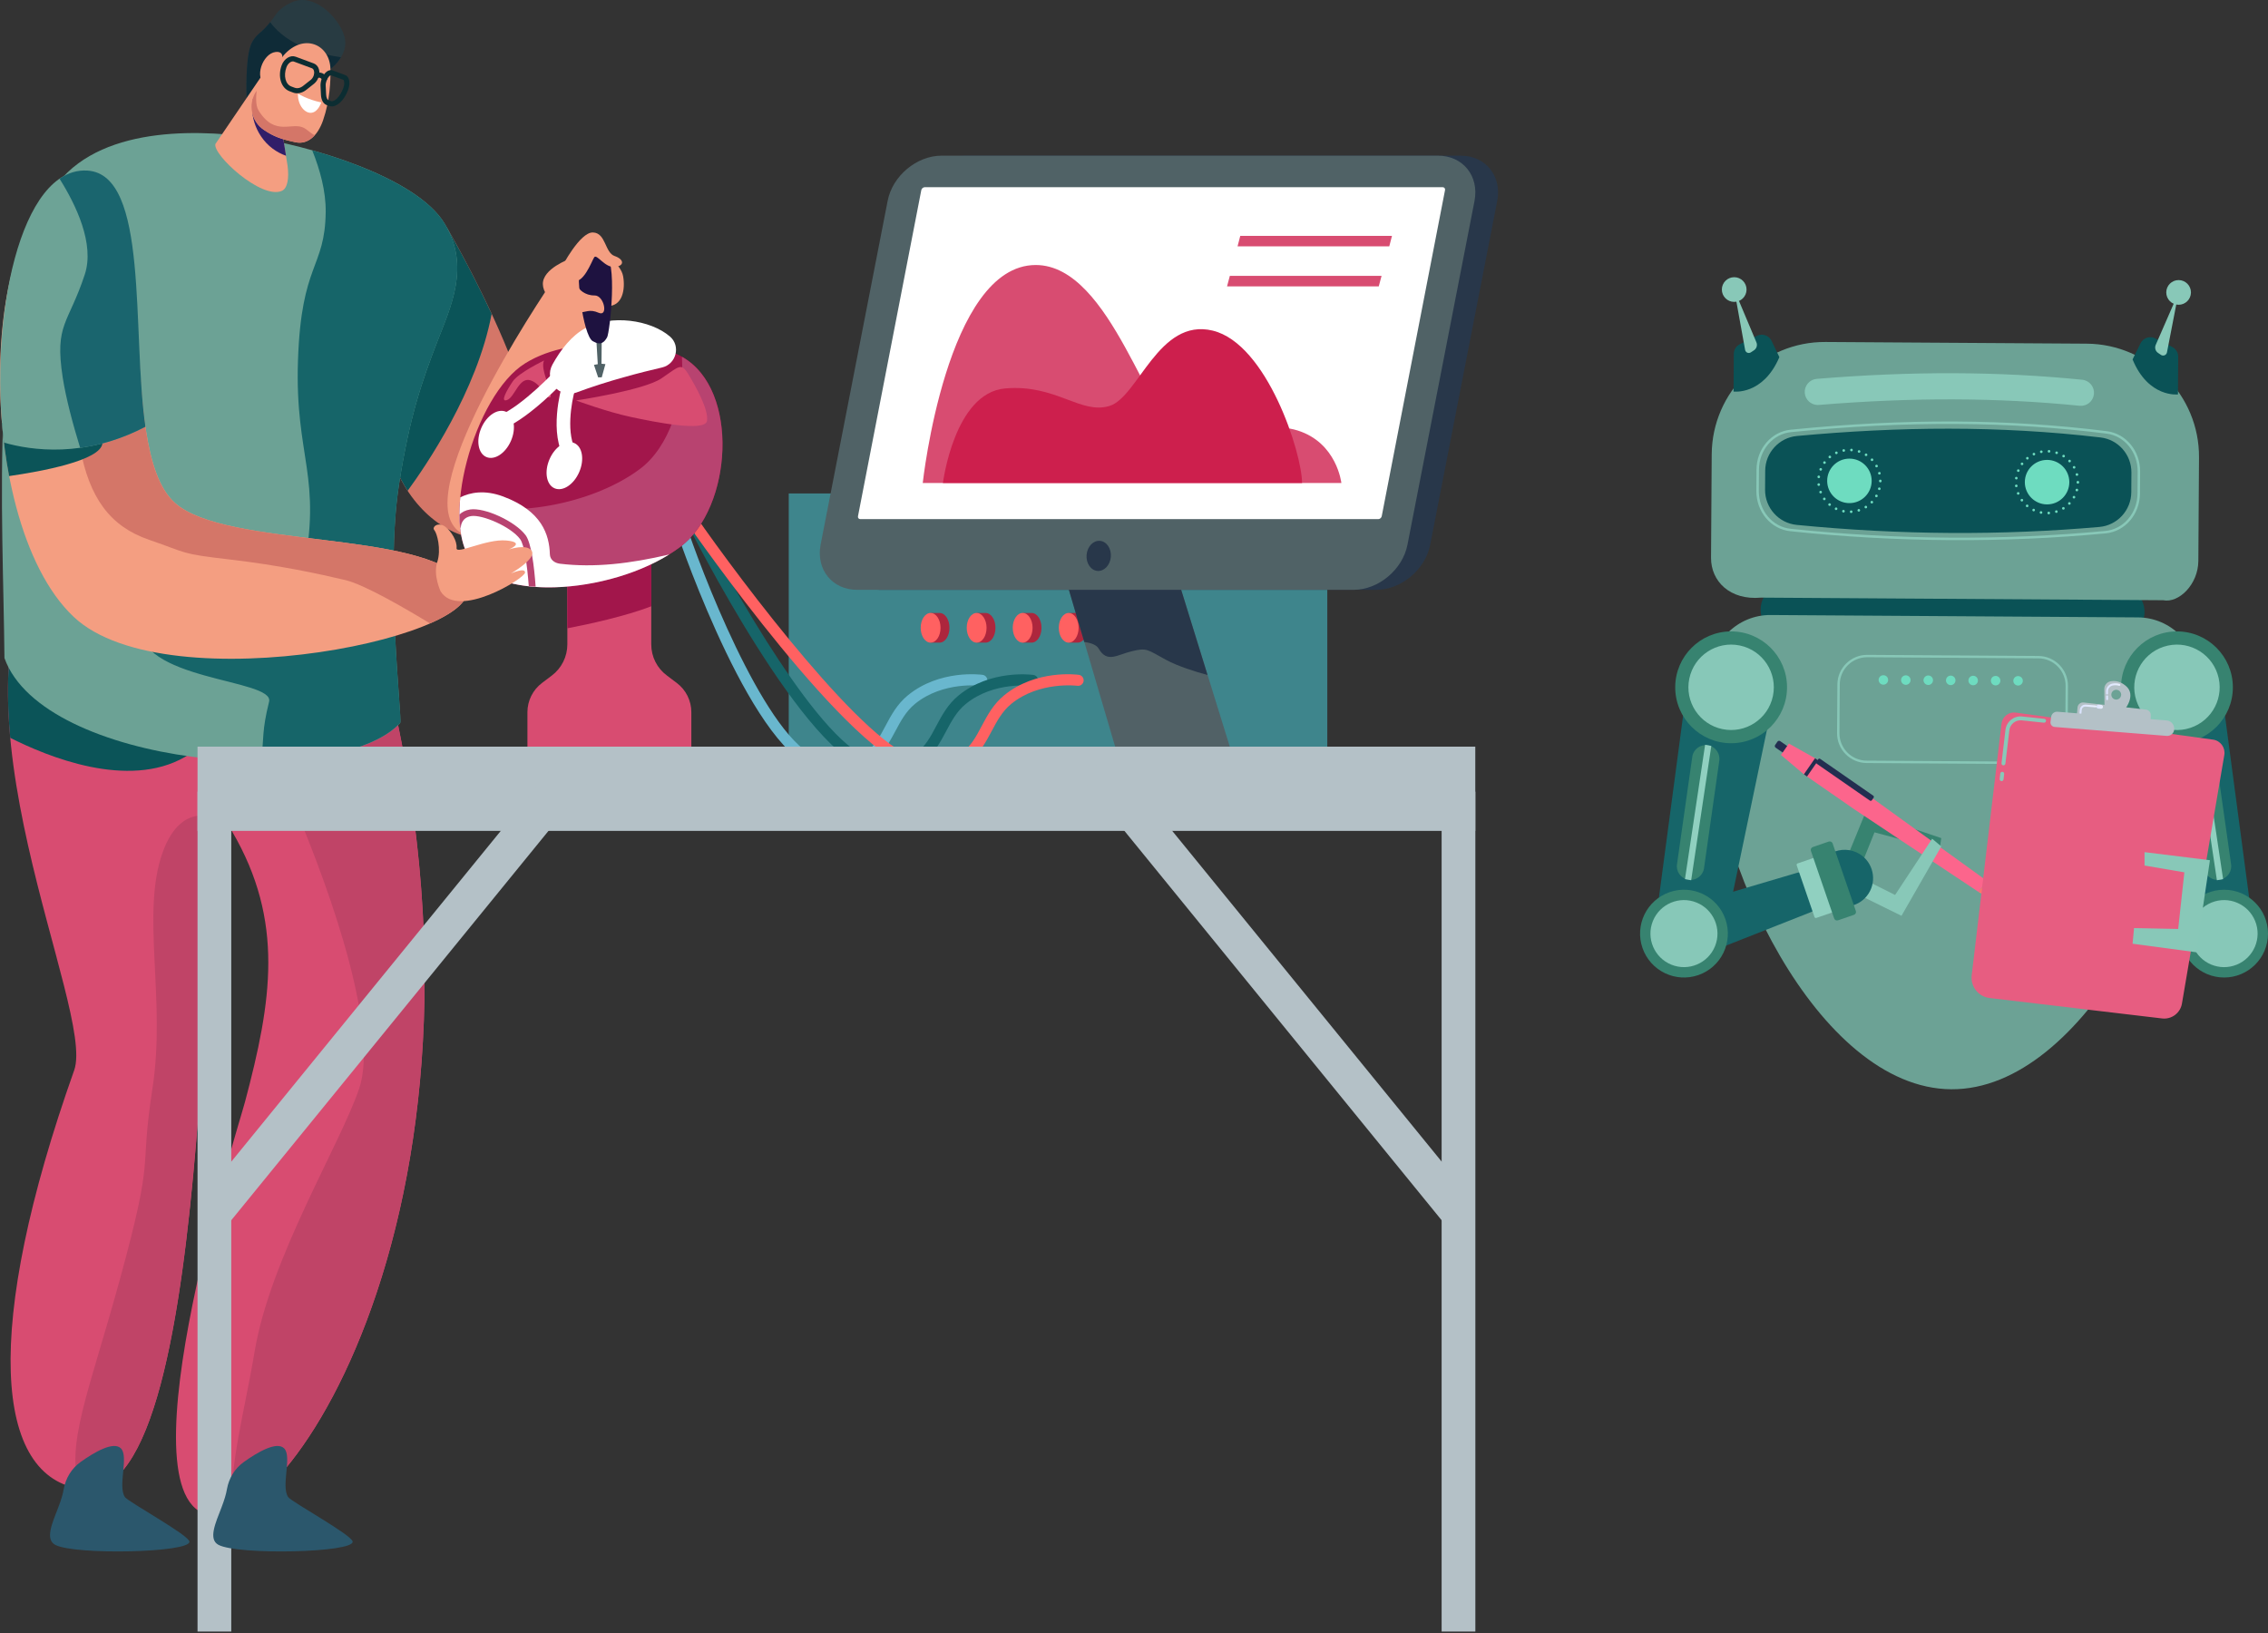 <svg xmlns="http://www.w3.org/2000/svg" width="393" height="283" fill="none" viewBox="0 0 393 283">
    <rect x="0" y="0" width="393" height="283" fill="#333333" stroke="none"/>
    <path fill="#D47668" d="M77.424 39.414S98.677 75.251 92.082 88.03c-6.594 12.778-28.111 1.425-25.482-22.104 2.629-23.544 10.824-26.51 10.824-26.51z"/>
    <path fill="#F49E81" d="M96.444 47.639s-23.75 34.28-18.007 43.254c5.743 8.974 22.912-16.435 24.969-30.814 2.056-14.379-6.962-12.44-6.962-12.44z"/>
    <path fill="#D84C71" d="M7.835 94.374c.28-.411 40.949-4.347 50.055-7.226 0 .044-.015.073-.015.073 38.26 102.635-3.32 173.927-19.798 175.381-18.756 1.66 3.025-66.577 4.377-71.674 4.64-17.448 6.873-31.298-2.248-46.882-6.712-11.456-1.233 116.779-25.805 113.989-15.554-1.763-17.36-28.038-1.542-72.6 3.73-10.545-23.412-63.111-5.024-91.061z"/>
    <path fill="#0B5458" d="M32.07 131.151c9.987-5.757-16.215-17.331-29.713-22.677-1.16 6.11-1.204 12.69-.587 19.372 6.447 3.261 20.415 9.004 30.3 3.305zM85.193 54.38c-3.921-8.46-7.77-14.966-7.77-14.966s-8.195 2.967-10.824 26.51c-.88 7.888.955 14.409 4.04 19.109 3.113-4.245 12.043-17.302 14.554-30.653z"/>
    <path fill="#C04467" d="M39.81 143.562c-1.703-2.174-8.254-5.155-11.603 4.068-3.833 10.531.602 25.527-1.791 40.993-2.395 15.465.616 10.207-5.67 33.163-5.287 19.314-9.517 28.714-6.873 36.161.176.029.352.073.528.088 24.073 2.761 19.27-120.51 25.41-114.473zM57.86 87.221s0-.03.016-.073c-3.04.97-7.124 2.085-12.073 3.04-.53 14.35-.382 36.454 4.626 48.116 7.8 18.183 15.099 40.595 11.809 50.318-3.29 9.723-15.422 29.346-18.124 45.605-1.66 10.031-4.612 20.503-3.804 27.803 17.639-7.036 54.181-76.551 17.55-174.809z"/>
    <path fill="#283B42" d="M57.259 11.978s3.407-2.526 2.394-5.772C58.64 2.96 54.424-1.24 50.679.346c-1.557.66-2.482 1.542-3.01 2.35-.78 1.16-1.675 2.218-2.747 3.099-.573.47-1.146 1.16-1.498 2.13-.955 2.629-.69 9.062-.69 9.062s12.454-.69 14.525-5.009z"/>
    <path fill="#0F2B37" d="M46.816 3.841c3.129 4.304 9.283 5.67 12.264 6.081-.764 1.263-1.821 2.041-1.821 2.041-2.07 4.319-14.526 5.024-14.526 5.024s-.264-6.433.69-9.062c.353-.97.926-1.66 1.499-2.13.705-.588 1.336-1.249 1.894-1.954z"/>
    <path fill="#6CA295" d="M.771 114.026c-.235-25.218-2.805-62.421 7.887-80.34 6.918-11.603 24.205-11.412 35.103-9.9 8.96 1.25 28.361 6.669 33.325 15.026 4.407 7.402 1.014 14.35-1.307 20.357-2.658 6.888-4.803 12.983-6.638 24.748-2.453 15.7.572 40.522.205 41.344-11.148 11.971-61.922 7.447-68.575-11.235z"/>
    <path fill="#F49E81" d="M45.347 13.139l-8.019 11.808c-.529 1.836 7.946 9.65 11.486 8.137 1.042-.44 1.292-2.262 1.013-4.392l-1.88-11.69-2.6-3.863z"/>
    <path fill="#311E69" d="M48.328 19.351c-1.924-.91-4.538-2.203-4.538-2.203s-.72 3.275 1.44 6.477c1.13 1.69 2.702 2.79 4.332 3.364L48.33 19.35z"/>
    <path fill="#F49E81" d="M49.166 9.57l-4.802 6.315c-1.41 2.203-.823 5.14 1.336 6.61 1.733 1.174 2.967 1.615 5.508 2.159 2.115.455 3.848-1.131 4.773-3.804 1.205-3.467 1.322-6.992 1.278-8.872-.088-4.318-4.656-6.3-8.093-2.408z"/>
    <path fill="#fff" d="M51.633 16.223s1.543.999 4.025 1.528c0 0-.47 1.571-1.601 1.777-1.131.235-2.512-1.249-2.424-3.305z"/>
    <path fill="#D47668" d="M52.765 22.215c-2.115-1.248-5.038 1.601-7.96-3.07-.544-.866-.441-2.467-.339-3.407l-.102.133c-1.41 2.203-.823 5.14 1.336 6.609 1.733 1.175 2.967 1.616 5.508 2.159 1.292.279 2.438-.206 3.349-1.234-.426-.059-1.146-.808-1.792-1.19z"/>
    <path fill="#F49E81" d="M48.359 12.507c.058-.485.19-.955.352-1.425.309-.88.558-2.262-.984-2.07-2.232.278-3.745 4.552-1.689 5.669 1.542.822 2.174-.94 2.32-2.174z"/>
    <path fill="#0C2D32" d="M57.331 18.426c-.102-.015-.205-.044-.308-.073l-.411-.147c-.588-.22-.955-.867-.999-1.792l-.074-1.557c-.014-.367.06-.793.206-1.19.176-.455.426-.866.735-1.145.367-.338.793-.456 1.16-.323l2.173.808c.397.146.647.528.72 1.086.059.456-.03.984-.22 1.513-.69 1.807-1.924 2.952-2.982 2.82zm-.014-5.39c-.118 0-.5.308-.735.94-.102.294-.161.587-.147.837l.074 1.557c.03.514.19.91.426.999l.411.146c.544.206 1.572-.704 2.13-2.232.147-.382.205-.778.161-1.087-.03-.25-.102-.352-.147-.367l-2.173-.793zM51.236 16.15c-.161-.015-.323-.06-.47-.118l-.587-.22c-1.469-.544-2.086-2.556-1.38-4.48.44-1.19 1.527-1.85 2.452-1.498l3.128 1.16c.426.162.75.53.882 1.014.132.44.102.954-.089 1.44-.161.425-.425.792-.749 1.057l-1.321 1.042c-.588.47-1.249.676-1.866.603zm-.426-5.508c-.426-.044-.94.382-1.175 1.013-.543 1.469-.161 2.967.852 3.334l.588.22c.455.162.998.045 1.483-.352l1.322-1.043c.19-.161.352-.396.455-.66.118-.31.133-.632.059-.897-.03-.132-.132-.352-.338-.425l-3.128-1.16c-.03-.016-.074-.03-.118-.03z"/>
    <path fill="#0C2D32" d="M56.185 14.079c-.132-.015-.264-.089-.338-.22-.323-.574-.793-.368-.837-.353-.22.102-.484.014-.587-.206-.103-.22-.015-.485.205-.587.44-.206 1.41-.338 1.998.705.117.22.044.484-.162.602-.088.059-.19.073-.279.059z"/>
    <path fill="#D84C71" d="M112.85 111.661v-16.7H98.31v16.685c0 2.13-1 4.142-2.703 5.42l-1.674 1.263c-1.601 1.204-2.541 3.084-2.541 5.082V134h28.405v-10.589c0-1.998-.94-3.892-2.541-5.082l-1.674-1.263c-1.733-1.278-2.732-3.275-2.732-5.405z"/>
    <path fill="#A2164B" d="M112.851 94.961H98.31v13.909c3.687-.705 10.002-2.071 14.555-3.818v-10.09h-.014z"/>
    <path fill="#3E858C" d="M229.995 85.503h-35.367v45.942h35.367V85.503z"/>
    <path fill="#3E858C" d="M207.407 85.504h-70.734v45.941h70.734V85.504z"/>
    <path fill="#AD263D" d="M148.451 101.585l-.059-9.267h2.82c1.719 0 3.114 2.041 3.114 4.641s-1.381 4.641-3.099 4.641h-2.776v-.015z"/>
    <path fill="#FF6161" d="M148.422 101.585c1.719 0 3.114-2.07 3.114-4.64 0-2.556-1.395-4.642-3.114-4.642-1.718 0-3.113 2.071-3.113 4.641s1.395 4.641 3.113 4.641z"/>
    <path fill="#AD263D" d="M161.274 99.515l-.029-5.14h1.557c.954 0 1.718 1.13 1.718 2.57 0 1.439-.764 2.57-1.718 2.57h-1.528z"/>
    <path fill="#FF6161" d="M161.259 99.515c.954 0 1.718-1.146 1.718-2.57 0-1.425-.778-2.57-1.718-2.57-.955 0-1.719 1.145-1.719 2.57 0 1.424.764 2.57 1.719 2.57z"/>
    <path fill="#AD263D" d="M169.248 99.515l-.029-5.14h1.557c.954 0 1.718 1.13 1.718 2.57 0 1.439-.764 2.57-1.718 2.57h-1.528z"/>
    <path fill="#FF6161" d="M169.234 99.515c.954 0 1.718-1.146 1.718-2.57 0-1.425-.778-2.57-1.718-2.57-.955 0-1.719 1.145-1.719 2.57 0 1.424.764 2.57 1.719 2.57z"/>
    <path fill="#AD263D" d="M177.224 99.515l-.03-5.14h1.557c.955 0 1.719 1.13 1.719 2.57 0 1.439-.764 2.57-1.719 2.57h-1.527z"/>
    <path fill="#FF6161" d="M177.209 99.515c.949 0 1.718-1.151 1.718-2.57 0-1.42-.769-2.57-1.718-2.57-.95 0-1.719 1.15-1.719 2.57 0 1.419.769 2.57 1.719 2.57z"/>
    <path fill="#FF9D47" d="M185.2 99.515l-.03-5.14h1.557c.955 0 1.718 1.13 1.718 2.57 0 1.439-.763 2.57-1.718 2.57H185.2z"/>
    <path fill="#FFDA64" d="M185.185 99.515c.949 0 1.719-1.151 1.719-2.57 0-1.42-.77-2.57-1.719-2.57-.949 0-1.718 1.15-1.718 2.57 0 1.419.769 2.57 1.718 2.57z"/>
    <path fill="#FF9D47" d="M193.175 99.515l-.029-5.14h1.557c.954 0 1.718 1.13 1.718 2.57 0 1.439-.764 2.57-1.718 2.57h-1.528z"/>
    <path fill="#FFDA64" d="M193.16 99.515c.949 0 1.718-1.151 1.718-2.57 0-1.42-.769-2.57-1.718-2.57s-1.718 1.15-1.718 2.57c0 1.419.769 2.57 1.718 2.57z"/>
    <path fill="#AD263D" d="M161.274 111.353l-.029-5.141h1.557c.954 0 1.718 1.131 1.718 2.571 0 1.439-.764 2.57-1.718 2.57h-1.528z"/>
    <path fill="#FF6161" d="M161.259 111.353c.954 0 1.718-1.146 1.718-2.57 0-1.425-.778-2.571-1.718-2.571-.955 0-1.719 1.146-1.719 2.571 0 1.424.764 2.57 1.719 2.57z"/>
    <path fill="#AD263D" d="M169.248 111.353l-.029-5.141h1.557c.954 0 1.718 1.131 1.718 2.571 0 1.439-.764 2.57-1.718 2.57h-1.528z"/>
    <path fill="#FF6161" d="M169.234 111.353c.954 0 1.718-1.146 1.718-2.57 0-1.425-.778-2.571-1.718-2.571-.955 0-1.719 1.146-1.719 2.571 0 1.424.764 2.57 1.719 2.57z"/>
    <path fill="#AD263D" d="M177.224 111.353l-.03-5.141h1.557c.955 0 1.719 1.131 1.719 2.571 0 1.439-.764 2.57-1.719 2.57h-1.527z"/>
    <path fill="#FF6161" d="M177.209 111.353c.949 0 1.718-1.151 1.718-2.57 0-1.42-.769-2.571-1.718-2.571-.95 0-1.719 1.151-1.719 2.571 0 1.419.769 2.57 1.719 2.57z"/>
    <path fill="#AD263D" d="M185.2 111.353l-.03-5.141h1.557c.955 0 1.718 1.131 1.718 2.571 0 1.439-.763 2.57-1.718 2.57H185.2z"/>
    <path fill="#FF6161" d="M185.185 111.353c.949 0 1.719-1.151 1.719-2.57 0-1.42-.77-2.571-1.719-2.571-.949 0-1.718 1.151-1.718 2.571 0 1.419.769 2.57 1.718 2.57z"/>
    <path fill="#AD263D" d="M193.175 111.353l-.029-5.141h1.557c.954 0 1.718 1.131 1.718 2.571 0 1.439-.764 2.57-1.718 2.57h-1.528z"/>
    <path fill="#FF6161" d="M193.16 111.353c.949 0 1.718-1.151 1.718-2.57 0-1.42-.769-2.571-1.718-2.571s-1.718 1.151-1.718 2.571c0 1.419.769 2.57 1.718 2.57z"/>
    <path fill="#516166" d="M204.206 100.689l9.267 29.889h-19.886l-8.798-29.889h19.417z"/>
    <path fill="#28374A" d="M204.206 100.689l5.038 16.274c-2.071-.558-5.126-1.513-7.167-2.614-3.334-1.822-3.334-2.13-5.919-1.513-2.585.602-4.289 2.13-5.787-.455-.367-.632-1.292-.984-2.497-1.146l-3.099-10.531h19.431v-.015z"/>
    <path fill="#28374A" d="M152.462 102.202h86.039c4.303 0 8.504-3.525 9.326-7.828l11.618-59.572c.822-4.303-2.012-7.828-6.33-7.828h-86.039c-4.303 0-8.504 3.525-9.326 7.828l-11.618 59.572c-.822 4.303 2.027 7.828 6.33 7.828z"/>
    <path fill="#506266" d="M148.526 102.203h86.038c4.303 0 8.504-3.525 9.326-7.829l11.618-59.571c.823-4.304-2.012-7.829-6.33-7.829H163.14c-4.304 0-8.504 3.525-9.327 7.829l-11.617 59.571c-.823 4.304 2.012 7.829 6.33 7.829z"/>
    <path fill="#fff" d="M159.644 32.937c.044-.264.337-.5.587-.5H250c.264 0 .455.236.396.5l-10.971 56.517c-.044.264-.338.5-.587.5h-89.769c-.265 0-.456-.236-.397-.5l10.972-56.517z"/>
    <path fill="#D84C71" d="M232.434 83.696s-.763-6.976-7.593-9.106-13.351 3.334-19.578 1.366c-6.228-1.968-12.602-30.036-25.791-30.036-15.481 0-19.578 37.776-19.578 37.776h72.54z"/>
    <path fill="#CD1F4D" d="M163.389 83.696s1.968-15.627 10.781-16.39c8.797-.764 13.057 4.552 18.065 3.04 5.008-1.513 8.504-15.334 17.904-13.058 9.414 2.277 15.48 21.253 15.48 26.408h-62.23z"/>
    <path fill="#D84C71" d="M214.444 42.69h26.29l.47-1.822h-26.29l-.47 1.821zM212.622 49.622h26.29l.485-1.822h-26.29l-.485 1.822z"/>
    <path fill="#28374A" d="M188.285 96.151c-.117 1.44.735 2.688 1.895 2.776 1.16.088 2.188-.999 2.306-2.438.117-1.44-.735-2.688-1.895-2.776-1.16-.088-2.188.999-2.306 2.438z"/>
    <path fill="#69B7CE" d="M145.177 133.56c-.867 0-1.821-.059-2.879-.206-11.383-1.527-24.322-39.141-24.866-40.742-.176-.5.103-1.043.603-1.22.499-.16 1.042.104 1.219.603 3.613 10.589 14.819 38.319 23.308 39.45 7.344.984 8.901-1.924 10.854-5.625.999-1.88 2.027-3.804 3.892-5.332 5.523-4.523 12.646-3.598 12.955-3.554.528.073.881.558.822 1.072-.073.529-.558.896-1.072.823-.059 0-6.609-.838-11.471 3.143-1.571 1.278-2.497 3.04-3.407 4.744-1.821 3.378-3.657 6.844-9.958 6.844z"/>
    <path fill="#166569" d="M75.795 59.169c2.32-5.993 5.698-12.94 1.307-20.342-3.466-5.831-13.938-10.223-23-12.778 1.336 3.32 2.379 7.08 2.335 10.663-.117 9.884-4.23 8.739-4.803 25.732-.573 17.008 4.318 19.96.837 37.056-.367 1.807-28.023 6.668-28.2 8.504-.954 10.031 23.354 9.547 22.355 13.586-1.293 5.228-.837 6.007-1.38 10.281 10.618-.074 20.033-2.247 24.116-6.624.367-.823-2.659-25.644-.206-41.345 1.836-11.75 3.966-17.845 6.639-24.733zM154.003 133.56c-.866 0-1.821-.059-2.878-.205-11.295-1.513-31.358-41.257-32.209-42.946-.235-.47-.045-1.043.425-1.278.47-.235 1.043-.044 1.278.426 5.655 11.265 22.193 40.757 30.741 41.903 7.358.984 8.886-1.924 10.854-5.625.998-1.88 2.027-3.804 3.892-5.332 5.522-4.524 12.646-3.598 12.954-3.554.529.073.881.558.823 1.072-.074.529-.573.896-1.073.822-.058 0-6.609-.837-11.47 3.144-1.572 1.277-2.497 3.04-3.408 4.744-1.792 3.363-3.628 6.829-9.929 6.829z"/>
    <path fill="#FF6161" d="M161.875 133.56c-.866 0-1.821-.059-2.878-.206-11.221-1.498-38.834-41.139-40.009-42.828-.308-.44-.19-1.028.236-1.336.44-.309 1.028-.191 1.336.235 7.843 11.294 30.065 40.86 38.686 42.02 7.344.984 8.886-1.924 10.854-5.625.999-1.88 2.027-3.804 3.892-5.332 5.523-4.523 12.646-3.598 12.955-3.554.528.073.881.558.822 1.072-.073.529-.558.896-1.072.823-.059 0-6.609-.838-11.471 3.143-1.571 1.277-2.497 3.04-3.407 4.744-1.807 3.378-3.643 6.844-9.944 6.844z"/>
    <path fill="#B4C1C7" d="M255.64 129.374H34.228v14.599H255.64v-14.599z"/>
    <path fill="#B4C1C7" d="M40.074 137.173h-5.846v145.536h5.846V137.173zM249.806 282.709h5.845V137.172h-5.845v145.537z"/>
    <path fill="#B4C1C7" d="M250.807 212.666l4.142-5.082-63.038-77.373-4.142 5.082 63.038 77.373zM39.075 212.666l-4.127-5.082 63.038-77.373 4.127 5.082-63.038 77.373z"/>
    <path fill="#A2164B" d="M113.377 60.402s-13.542-2.952-22.384 2.556c-8.841 5.493-15.113 28.082-8.841 34.75 6.286 6.683 25.526 4.7 35.734-2.952 10.222-7.652 10.619-33.179-4.509-34.354z"/>
    <path fill="#B84370" d="M118.166 61.827c.455 7.431-2.189 15.627-7.256 19.416-8.371 6.272-22.824 8.725-31.225 5.728-.323 4.539.367 8.534 2.453 10.751 6.286 6.683 25.526 4.7 35.734-2.952 9.003-6.741 10.384-27.303.294-32.943z"/>
    <path fill="#fff" d="M99.895 68.01c-2.982 1.116-5.699-2.07-4.157-4.861 1.41-2.541 3.305-5.009 5.743-6.316 4.436-2.38 11.221-1.425 14.599 1.469 1.924 1.645 1.102 4.803-1.366 5.375-3.569.823-9.444 2.321-14.82 4.333zM88.542 76.382c-.94 2.174-2.85 3.422-4.274 2.805-1.425-.617-1.806-2.879-.866-5.038.94-2.173 2.849-3.422 4.274-2.805 1.41.617 1.806 2.864.866 5.038zM100.365 81.802c-.94 2.173-2.85 3.422-4.274 2.805-1.425-.617-1.807-2.879-.867-5.038.94-2.174 2.85-3.422 4.274-2.805 1.425.617 1.807 2.879.867 5.038zM115.963 96.078c-6.727 1.586-12.984 2.32-18.932 1.6-.94-.117-1.719-.69-1.748-1.63-.103-3.393-1.366-7.505-8.093-10.017-3.231-1.204-5.728-.705-7.432.147-.47 4.862.177 9.195 2.394 11.544 2.556 2.718 7.256 3.995 12.617 4.054 7.035.059 15.216-1.983 21.194-5.698z"/>
    <path fill="#D84C71" d="M94.3 62.458s-4.421 2.115-5.45 3.628c-1.028 1.528-2.276 3.73-.954 3.217 1.322-.514 2.056-4.054 4.053-3.393 1.983.66 2.585 3.32 3.364 2.937.749-.352-1.895-4.964-1.014-6.389zM99.821 69.39s11.779-1.762 14.805-3.833c3.026-2.056 3.393-2.79 4.641-.734 1.249 2.056 3.54 6.11 3.246 8.093-.294 1.983-9.062.22-13.174-.661-4.142-.881-9.518-2.864-9.518-2.864z"/>
    <path fill="#B84370" d="M91.082 92.744c-1.777-2.394-7.079-4.847-9.62-4.465-.822.132-1.41.455-1.836.866 0 .823.044 1.63.133 2.394.058-.088.088-.176.102-.279.015-.161.133-1.571 1.778-1.836 1.924-.294 6.888 1.836 8.489 3.995.734.984 1.219 4.465 1.498 8.137.396.044.793.088 1.19.103-.25-3.57-.764-7.608-1.734-8.915z"/>
    <path fill="#fff" d="M98.984 80.186c-.382 0-.749-.176-.97-.514-3.025-4.436-.748-12.44-.645-12.778.176-.617.837-.984 1.454-.808.631.176.984.837.807 1.454-.587 2.012-1.66 7.872.338 10.795.367.544.235 1.263-.308 1.63-.22.147-.456.22-.676.22zM86.926 74.296c-.455 0-.896-.279-1.087-.734-.25-.602.044-1.293.632-1.542 4.098-1.704 9.84-7.873 9.9-7.931.44-.485 1.189-.514 1.659-.06.484.442.514 1.19.058 1.66-.25.265-6.139 6.61-10.721 8.52-.132.058-.294.087-.44.087z"/>
    <path fill="#F49E81" d="M14.695 32.408c14.467.94 4.685 44.958 15.627 54.74 8.842 7.902 42.975 4.627 50.084 13.689 7.094 9.062-51.347 21.37-67.62 6.065-18.257-17.184-16.377-75.669 1.909-74.494z"/>
    <path fill="#D47668" d="M80.391 100.836c-7.094-9.062-41.242-5.786-50.084-13.688-5.507-4.935-5.757-18.55-6.506-30.976-4.406 5.758-11.045 15.422-9.929 21.43 1.601 8.562 5.111 13.585 11.97 15.935 6.86 2.35 5.215 2.394 13.939 3.407 8.71 1.014 15.304 2.453 20.063 3.569 3.304.779 10.53 4.994 14.657 7.506 5.141-2.248 7.74-4.833 5.89-7.183z"/>
    <path fill="#F49E81" d="M76.351 102.467s-1.337-2.82-.587-5.067c.734-2.233-.044-5.038-.514-5.552-.47-.514.69-1.557 1.997-.514.94.749 1.997 2.409 1.865 3.628-.132 1.219 5.14-1.63 8.622-1.308 3.48.324.426 1.557.426 1.557s3.216-1.087 3.995.28c.763 1.365-3.614 3.877-3.614 3.877s2.483-1.116 2.439-.147c-.044.999-11.647 8.151-14.629 3.246z"/>
    <path fill="#0B5458" d="M1.579 82.492c5.522-.793 15.877-2.688 16.17-5.67.28-2.834-10.721-3.436-17.433-3.554.279 3.114.69 6.213 1.263 9.224z"/>
    <path fill="#F49E81" d="M104.434 43.703s3.143 1.968 3.54 4.156c.397 2.189-.044 5.39-2.952 5.17-2.908-.22-7.109-2.159-5.464-3.95 1.645-1.792 4.876-5.376 4.876-5.376z"/>
    <path fill="#506266" d="M103.288 58.082l.294 5.023-.661.117.72 2.16h.631l.632-2.292-.676-.059.044-4.861-.984-.088z"/>
    <path fill="#1E1240" d="M104.714 43.982s-2.908-1.366-4.024.881c-1.131 2.247.337 13.278 2.012 14.247 1.439.837 2.012.176 2.497-.661.47-.837 1.909-13.718-.485-14.467z"/>
    <path fill="#F49E81" d="M97.355 46.258s3.128-6.05 5.39-5.977c2.262.073 2.042 3.495 3.76 4.083 1.704.587 1.718 1.748 0 1.895-1.718.146-3.099-2.336-3.54-1.675-.44.661-1.938 4.95-3.848 4.01-1.909-.955-1.762-2.336-1.762-2.336z"/>
    <path fill="#F49E81" d="M98.692 44.878s-4.7 1.674-4.626 4.377c.073 2.702 4.23 5.023 5.904 4.95 1.674-.074 2.115-.72 3.789 0 1.674.719.94-3.041-.734-3.012-1.675.03-2.835-1.116-2.835-1.6.015-.5-.749-5.024-1.498-4.715z"/>
    <path fill="#6DA396" d="M25.196 73.944c-2.379-16.538.676-43.68-10.031-44.385C3.518 28.81-1.945 55.115.683 76.691c4.685 1.35 13.997 2.731 24.513-2.747z"/>
    <path fill="#2B576C" d="M10.084 261.237c.529-1.381.808-2.336.955-3.202.337-1.895 1.365-3.599 2.937-4.715 2.38-1.704 5.699-3.628 6.976-2.35 1.41 1.425-.587 6.492.69 8.431.559.837 11.002 6.535 11.178 7.71.294 1.939-19.858 2.38-23.25.573-1.792-.954-.529-3.76.514-6.447zM38.37 261.237c.53-1.381.808-2.336.955-3.202.338-1.895 1.366-3.599 2.938-4.715 2.379-1.704 5.698-3.628 6.976-2.35 1.41 1.425-.587 6.492.69 8.431.558.837 11.001 6.535 11.177 7.71.294 1.939-19.857 2.38-23.25.573-1.791-.954-.528-3.76.514-6.447z"/>
    <path fill="#1A656E" d="M15.165 29.559c-1.762-.117-3.378.397-4.847 1.41 2.85 4.524 6.11 11.31 4.377 16.582-2.864 8.695-5.258 8.533-3.833 17.83.572 3.687 1.777 8.152 3.025 12.22 3.466-.47 7.3-1.557 11.31-3.657-2.38-16.538.675-43.695-10.032-44.385z"/>
    <path fill="#0A5256" d="M366.941 110.664l-57.256-.371c-2.548-.017-4.62-2.115-4.604-4.664.017-2.549 2.116-4.621 4.664-4.604l57.256.371c2.548.017 4.62 2.116 4.603 4.664-.016 2.549-2.115 4.621-4.663 4.604z"/>
    <path fill="#6CA295" d="M361.59 59.55l-45.273-.293c-10.771-.07-19.641 8.687-19.711 19.458l-.117 17.932c-.026 4.06 3.275 7.404 8.668 6.907l69.677.451c2.727.549 6.07-2.751 6.096-6.81l.116-17.932c.071-10.773-8.685-19.642-19.456-19.712zM370.477 106.979l-63.663-.412c-5.714-.037-10.419 4.608-10.457 10.321l-.054 8.353c-.151 23.221 18.589 63.351 41.811 63.502 23.221.15 42.48-39.733 42.63-62.954l.055-8.353c.037-5.714-4.608-10.42-10.322-10.457z"/>
    <path fill="#0A5256" d="M369.311 85.287c-.02 3.134-2.416 5.748-5.537 6.021-16.896 1.481-34.413 1.415-52.435-.355-3.128-.307-5.506-2.953-5.486-6.096l.021-3.294c.02-3.123 2.404-5.73 5.514-6.019 17.535-1.627 35.068-1.818 52.598.257 3.068.363 5.366 2.99 5.346 6.08l-.021 3.406z"/>
    <path fill="#6EDCC0" d="M320.469 87.178c2.129 0 3.855-1.726 3.855-3.855 0-2.128-1.726-3.854-3.855-3.854s-3.855 1.726-3.855 3.855c0 2.128 1.726 3.854 3.855 3.854zM354.719 87.4c2.129 0 3.855-1.726 3.855-3.855s-1.726-3.855-3.855-3.855-3.855 1.726-3.855 3.855 1.726 3.855 3.855 3.855zM320.549 88.684c-.008-.128.088-.234.212-.24.128-.009.235.087.241.215.008.123-.087.23-.215.237h-.012c-.12 0-.223-.092-.226-.212zm-1.158.12c-.124-.025-.201-.145-.179-.269.025-.123.145-.204.269-.179.123.026.201.142.18.27-.021.106-.117.184-.224.183-.017 0-.03-.004-.046-.005zm2.486-.309c-.036-.12.027-.246.15-.283.12-.04.247.026.284.145.04.12-.027.247-.146.287-.024.008-.049.008-.07.008-.1.001-.186-.058-.218-.157zm-3.814-.13c-.115-.055-.159-.19-.106-.302.05-.116.187-.163.301-.109.115.055.159.19.106.301-.038.087-.12.131-.207.13-.028 0-.061-.004-.094-.02zm5.057-.381c-.069-.108-.036-.248.072-.317.103-.065.244-.03.312.073.066.107.036.247-.072.316-.038.025-.082.032-.123.032-.075 0-.148-.037-.189-.104zm-6.234-.378c-.095-.079-.111-.223-.027-.321.079-.095.223-.106.321-.027.095.08.106.224.027.321-.046.054-.113.082-.178.082-.049 0-.102-.017-.143-.055zm7.306-.426c-.09-.086-.093-.23-.006-.325.086-.09.231-.094.321-.007s.093.231.007.321c-.046.05-.104.07-.166.07-.058 0-.111-.022-.156-.059zm-8.259-.598c-.073-.103-.048-.243.051-.316.103-.074.248-.053.321.05.074.104.048.244-.055.317-.038.03-.087.045-.133.045-.07 0-.14-.033-.184-.096zm9.102-.45c-.111-.063-.147-.2-.089-.31.062-.111.203-.147.309-.089.111.063.151.203.089.31-.042.077-.12.118-.202.117-.033 0-.074-.008-.107-.029zm-9.77-.777c-.045-.115.014-.25.13-.295.116-.045.247.013.296.129.044.115-.015.25-.129.295-.029.008-.058.016-.087.016-.088 0-.173-.055-.21-.145zm10.326-.448c-.124-.03-.197-.153-.164-.276.034-.12.158-.193.277-.164.123.034.197.158.163.277v.004c-.025.1-.12.168-.223.168-.017 0-.037-.005-.053-.009zm-10.667-.91c-.016-.123.075-.239.199-.254.123-.016.239.075.254.199.016.123-.075.239-.199.254h-.029c-.111 0-.21-.083-.225-.199zm10.672-.639v-.008-.016c.001-.124.1-.226.228-.226.124.001.226.104.225.228v.024c-.001.124-.1.226-.228.225-.122 0-.225-.104-.225-.227zm0-.025v.001zm-10.468-.48c-.128-.017-.213-.129-.2-.252.018-.128.134-.213.257-.196.123.014.213.13.196.253-.014.115-.113.2-.228.2-.008 0-.016-.005-.025-.005zm10.313-.793c-.033-.12.043-.247.162-.275.123-.032.247.044.279.163.028.123-.043.246-.167.279-.02.004-.036.003-.058.003-.099-.001-.193-.067-.216-.17zm-10.032-.518c-.115-.047-.172-.178-.125-.298.045-.115.178-.172.298-.126.114.046.172.178.125.298-.037.087-.124.144-.215.142-.025 0-.054-.008-.083-.016zm9.562-.676c-.062-.111-.019-.251.088-.308.112-.061.247-.023.308.089.061.111.024.248-.089.308-.036.02-.074.028-.111.028-.079-.001-.156-.043-.196-.117zm-8.957-.523c-.102-.08-.126-.22-.051-.322.074-.098.219-.122.318-.047.102.074.127.214.051.317-.046.062-.116.095-.186.094-.045 0-.095-.014-.132-.043zm8.201-.52c-.086-.09-.081-.235.01-.32.095-.086.239-.082.325.01.086.09.082.235-.01.32-.045.041-.103.062-.156.062-.063-.002-.124-.022-.169-.072zm-7.321-.496c-.077-.096-.064-.24.032-.322.098-.077.238-.064.321.032.078.098.064.243-.031.32-.046.037-.096.054-.149.053-.063 0-.128-.029-.173-.083zm6.334-.326c-.107-.067-.135-.211-.068-.314.067-.106.211-.138.313-.072.107.071.139.211.073.318-.046.066-.12.102-.195.102-.041 0-.082-.008-.123-.034zm-5.229-.437c-.052-.115-.002-.251.109-.304.116-.053.251-.003.304.113.053.111.002.247-.114.3-.029.017-.062.025-.094.025-.087-.002-.168-.052-.205-.134zm4.071-.114c-.119-.043-.185-.17-.147-.29.038-.118.165-.184.289-.142h-.005c.124.038.189.166.147.286-.03.099-.12.16-.216.159-.023 0-.048-.004-.068-.013zm-2.811-.352c-.025-.123.058-.242.183-.262.123-.024.242.056.267.179.02.123-.059.242-.184.267-.016.004-.029.003-.045.003-.104-.001-.201-.075-.221-.187zm1.548.11c-.124-.01-.221-.117-.212-.245.008-.124.116-.218.244-.212.123.008.218.116.212.244-.009.119-.112.213-.227.212h-.017zM354.781 88.907c-.008-.128.087-.235.212-.241.128-.008.234.087.241.215.008.124-.088.23-.216.238h-.012c-.12-.001-.222-.093-.225-.212zm-1.159.12c-.123-.026-.201-.146-.179-.27.026-.123.146-.204.269-.178.124.025.202.141.18.269-.021.107-.116.184-.223.183-.018 0-.03-.004-.047-.004zm2.487-.31c-.037-.12.026-.246.15-.283.12-.04.247.027.283.146.04.12-.026.247-.145.287-.025.007-.049.007-.07.007-.1 0-.186-.057-.218-.156zm-3.814-.132c-.114-.054-.159-.19-.105-.3.05-.116.186-.164.301-.11.114.055.159.19.105.302-.037.086-.12.13-.206.13-.029 0-.063-.005-.095-.022zm5.056-.378c-.068-.108-.035-.248.073-.317.103-.066.243-.031.312.072.066.108.036.248-.072.317-.038.024-.082.032-.124.032-.074 0-.147-.038-.189-.105zm-6.233-.378c-.094-.08-.11-.224-.026-.322.078-.094.223-.105.321-.026.094.079.105.223.026.32-.045.054-.112.082-.177.082-.05-.001-.104-.017-.144-.054zm7.306-.427c-.09-.087-.093-.231-.007-.326.087-.09.232-.093.322-.006.09.086.093.23.006.32-.045.05-.103.07-.165.07-.058 0-.111-.02-.156-.058zm-8.259-.597c-.074-.103-.048-.244.051-.317.103-.073.248-.052.321.051.073.104.048.244-.056.317-.037.029-.086.044-.132.044-.07 0-.14-.033-.184-.095zm9.102-.453c-.112-.062-.147-.198-.089-.308.062-.112.203-.147.309-.09.111.063.151.203.089.31-.043.077-.12.119-.203.117-.032.002-.073-.007-.106-.028zm-9.77-.775c-.045-.116.014-.251.13-.296.115-.044.246.013.295.129.045.116-.013.251-.129.296-.029.007-.058.015-.086.015-.087.001-.174-.053-.21-.144zm10.325-.448c-.123-.03-.196-.154-.163-.277.033-.119.158-.192.277-.163.123.033.196.158.163.276v.005c-.025.099-.12.168-.223.168-.016 0-.037-.005-.054-.01zm-10.667-.91c-.015-.123.076-.238.199-.254.124-.016.239.076.255.199.015.123-.076.239-.199.254h-.029c-.111 0-.21-.083-.226-.198zm10.674-.638v-.008-.017c.001-.123.1-.226.228-.226.123.002.225.105.224.228v.025c-.001.123-.1.225-.228.224-.123 0-.225-.103-.224-.227zm0-.025v0zm-10.468-.48c-.128-.018-.213-.13-.2-.252.018-.128.133-.214.257-.196.123.013.213.129.195.252-.013.116-.112.201-.228.2-.007 0-.016-.004-.024-.004zm10.311-.795c-.032-.12.044-.247.163-.274.123-.033.246.043.279.162.027.123-.044.247-.167.279-.02.003-.037.003-.058.003-.099 0-.192-.066-.217-.17zm-10.031-.518c-.116-.047-.172-.178-.126-.298.046-.114.178-.172.298-.125.115.045.173.177.126.298-.038.086-.125.143-.216.142-.024.001-.053-.008-.082-.017zm9.561-.675c-.061-.11-.019-.25.089-.307.111-.062.247-.024.308.088.061.112.023.248-.089.308-.037.02-.074.028-.111.028-.078 0-.156-.042-.197-.117zm-8.956-.523c-.103-.079-.126-.219-.051-.321.074-.098.218-.123.317-.048.103.074.127.215.052.318-.046.061-.116.094-.186.093-.046 0-.095-.013-.132-.042zm8.201-.52c-.085-.091-.081-.236.01-.321.096-.086.239-.082.326.01.086.09.081.235-.01.32-.046.042-.103.062-.157.062-.063 0-.124-.021-.169-.071zm-7.321-.496c-.078-.096-.065-.239.031-.321.099-.078.239-.065.321.031.078.099.065.243-.031.321-.045.037-.095.054-.149.052-.061 0-.126-.03-.172-.083zm6.333-.326c-.106-.066-.134-.21-.068-.313.067-.107.212-.139.314-.072.107.07.139.21.072.318-.045.065-.12.102-.194.102-.041-.001-.083-.01-.124-.035zm-5.228-.438c-.052-.115-.002-.25.109-.304.115-.052.251-.002.303.113.054.112.002.247-.113.3-.029.017-.062.025-.095.025-.085-.001-.168-.051-.204-.133zm4.07-.113c-.119-.042-.184-.17-.147-.289.038-.119.166-.184.289-.142h-.004c.123.038.189.165.147.285-.03.1-.12.16-.216.16-.023-.002-.048-.006-.069-.014zm-2.811-.352c-.024-.124.059-.242.184-.262.123-.025.242.055.266.178.02.124-.059.243-.183.267-.017.005-.029.004-.046.004-.102 0-.201-.076-.221-.187zm1.548.109c-.123-.01-.221-.117-.212-.245.009-.123.117-.218.245-.212.123.009.218.117.212.244-.009.12-.112.214-.228.213h-.017z"/>
    <path fill="#88C8B8" d="M302.642 50.185c-.008 1.182-.972 2.133-2.153 2.126-1.182-.008-2.133-.972-2.125-2.153.008-1.182.971-2.133 2.153-2.126 1.181.008 2.133.972 2.125 2.153z"/>
    <path fill="#0A5256" d="M300.388 67.847s5.104.687 7.941-5.964l-1.34-2.808c-.456-.956-1.605-1.355-2.555-.887l-2.942 1.447c-.646.318-1.057.974-1.062 1.694l-.042 6.518z"/>
    <path fill="#88C8B8" d="M300.921 51.164c-.055-.13-.252-.073-.226.066l1.699 9.4c.039.214.183.394.382.48.2.086.429.066.61-.054l.546-.36c.454-.298.631-.878.42-1.378l-3.431-8.154zM375.371 50.657c-.008 1.181.943 2.145 2.125 2.152 1.181.008 2.145-.943 2.153-2.125.008-1.181-.944-2.145-2.125-2.153-1.182-.008-2.145.944-2.153 2.126z"/>
    <path fill="#0A5256" d="M377.396 68.346s-5.113.62-7.863-6.066l1.376-2.79c.468-.95 1.623-1.334 2.566-.854l2.924 1.485c.642.326 1.045.987 1.04 1.707l-.043 6.518z"/>
    <path fill="#88C8B8" d="M377.305 51.727l-1.813 9.337c-.043.222-.196.407-.405.494-.209.087-.448.062-.635-.064l-.507-.344c-.45-.304-.619-.887-.403-1.385l3.538-8.108c.056-.13.251-.069.225.07zM314.971 70.172c-1.16-.007-2.144-.901-2.24-2.08-.103-1.246.826-2.34 2.072-2.444 16.476-1.355 31.526-1.304 46.009.154 1.245.125 2.153 1.236 2.027 2.48-.125 1.246-1.231 2.154-2.481 2.028-14.205-1.43-28.985-1.477-45.184-.145-.068.005-.136.007-.203.007zM337.856 93.59c-9.156-.059-18.38-.572-27.615-1.54-3.386-.355-5.921-3.366-5.898-7.004l.023-3.671c.024-3.61 2.575-6.585 5.935-6.92 19.815-1.978 37.738-1.893 54.793.26 3.3.418 5.772 3.42 5.749 6.987l-.025 3.797c-.023 3.629-2.585 6.605-5.96 6.923-8.887.838-17.91 1.227-27.002 1.168zm1.282-20.125c-9.2-.06-18.754.413-28.795 1.415-3.142.314-5.529 3.108-5.55 6.5l-.023 3.67c-.022 3.418 2.348 6.246 5.516 6.577 18.379 1.925 36.726 2.05 54.532.372 3.156-.298 5.552-3.093 5.573-6.503l.025-3.797c.022-3.35-2.29-6.17-5.375-6.56-8.383-1.058-16.976-1.616-25.903-1.674zM353.102 132.406l-29.657-.192c-2.839-.019-5.134-2.343-5.115-5.182l.054-8.444c.019-2.839 2.343-5.134 5.182-5.115l29.657.192c2.839.019 5.134 2.343 5.115 5.182l-.054 8.444c-.018 2.839-2.342 5.134-5.182 5.115zm-29.538-18.522c-2.612-.017-4.751 2.094-4.767 4.706l-.055 8.444c-.016 2.612 2.094 4.751 4.706 4.767l29.657.193c2.612.016 4.751-2.094 4.767-4.706l.055-8.445c.017-2.612-2.094-4.75-4.706-4.767l-29.657-.192z"/>
    <path fill="#6EDCC0" d="M326.346 118.639c-.053 0-.107-.004-.16-.018-.053-.009-.103-.025-.152-.046-.049-.021-.099-.046-.144-.079-.045-.029-.085-.063-.123-.104-.151-.153-.24-.368-.239-.582.001-.219.093-.428.247-.584.307-.303.859-.299 1.166.008.036.041.069.082.102.128.029.046.053.091.073.141.02.054.037.104.045.157.012.053.015.108.015.161 0 .053-.004.107-.017.16-.009.053-.026.102-.047.152-.021.054-.046.099-.075.144-.033.045-.066.085-.103.122-.038.041-.083.073-.129.102-.045.033-.091.057-.141.078-.049.02-.103.037-.157.045-.05.012-.108.016-.161.015zM344.981 117.937c.003-.454.372-.822.825-.818.457.003.826.375.822.829-.003.453-.375.821-.833.818-.453-.004-.817-.377-.814-.829zm-3.892-.026c.003-.453.375-.821.829-.818.457.003.821.376.818.829-.003.454-.372.822-.829.818-.454-.003-.822-.375-.818-.829zm-3.889-.025c.003-.454.372-.822.829-.819.453.004.821.376.818.83-.004.453-.376.821-.829.818-.457-.003-.821-.376-.818-.829zm-3.893-.025c.003-.453.376-.821.829-.818.457.003.822.376.818.829-.003.454-.372.822-.829.818-.452-.003-.82-.377-.818-.829zm-3.888-.025c.003-.454.372-.822.829-.819.454.004.822.376.818.83-.003.453-.375.821-.829.818-.457-.004-.821-.376-.818-.829zM349.689 118.79c-.218-.001-.428-.088-.579-.246-.041-.038-.073-.079-.102-.125-.029-.045-.057-.091-.078-.14-.02-.053-.036-.103-.044-.157-.013-.053-.016-.106-.016-.161.001-.218.089-.428.247-.579.038-.041.079-.073.124-.102.046-.032.092-.057.145-.078.05-.02.099-.037.152-.044.268-.053.551.036.744.231.151.153.237.363.235.582 0 .054-.004.107-.017.16-.009.054-.026.104-.047.157-.021.049-.046.095-.079.14-.029.046-.062.086-.1.123-.041.042-.083.074-.129.103-.046.032-.091.056-.14.078-.053.02-.103.036-.157.044-.052.011-.105.016-.159.014z"/>
    <path fill="#166569" d="M302.7 119.1l3.459.627c.755.136 1.247.87 1.088 1.62l-7.357 35.202c-.152.719-.849 1.187-1.574 1.056l-1.805-.327L302.7 119.1z"/>
    <path fill="#166569" d="M288.932 164.298l3.645.661c1.471.266 2.885-.693 3.182-2.158l8.492-43.421-10.166-1.842c-.825-.149-1.611.409-1.74 1.237l-5.634 42.387c-.237 1.476.75 2.87 2.221 3.136z"/>
    <path fill="#378370" d="M290.603 149.679l2.646-18.622c.233-1.286 1.465-2.14 2.751-1.906 1.286.233 2.139 1.465 1.906 2.751l-2.645 18.621c-.234 1.286-1.465 2.14-2.751 1.907-1.286-.234-2.14-1.465-1.907-2.751z"/>
    <path fill="#90D0C0" d="M295.461 129.052l1.075.195-3.489 23.28-1.075-.195 3.489-23.28z"/>
    <path fill="#378370" d="M299.97 128.783c5.351 0 9.688-4.338 9.688-9.688 0-5.351-4.337-9.688-9.688-9.688-5.35 0-9.688 4.337-9.688 9.688 0 5.35 4.338 9.688 9.688 9.688z"/>
    <path fill="#90D0C0" d="M307.215 120.594c.828-4.002-1.744-7.918-5.746-8.747-4.002-.829-7.918 1.744-8.747 5.746-.829 4.002 1.743 7.918 5.745 8.747 4.002.829 7.919-1.743 8.748-5.746z" opacity=".9"/>
    <path fill="#166569" d="M314.634 155.473l-.957-2.747c-.386-1.108-1.369-1.779-2.213-1.51l-22.744 6.715 2.669 7.66c.217.621.777.986 1.24.808l21.209-8.368c.828-.313 1.182-1.451.796-2.558z"/>
    <path fill="#378370" d="M294.3 168.955c-3.966 1.382-8.302-.713-9.683-4.679-1.382-3.966.713-8.302 4.679-9.683 3.966-1.382 8.302.713 9.684 4.679 1.381 3.966-.714 8.302-4.68 9.683z"/>
    <path fill="#90D0C0" d="M297.179 163.956c1.206-2.972-.226-6.36-3.198-7.566-2.973-1.206-6.361.225-7.567 3.198-1.206 2.973.226 6.36 3.198 7.566 2.973 1.207 6.361-.225 7.567-3.198z" opacity=".9"/>
    <path fill="#378370" d="M320.282 148.038l2.97-7.252 13.132 4.438-.3 2.043-11.271-3.043-2.272 5.654-2.259-1.84z"/>
    <path fill="url(#prefix__paint0_linear)" d="M349.57 157.692l-.006.009c-.11.159-.329.199-.488.088l-2.634-1.827.406-.585 2.635 1.827c.157.112.197.329.087.488z"/>
    <path fill="#232E50" d="M310.724 129.985l-.784 1.132-2.254-1.564c-.154-.107-.193-.318-.086-.471l.399-.576c.107-.154.318-.193.471-.086l2.254 1.565z"/>
    <path fill="url(#prefix__paint1_linear)" d="M347.745 156.495c-.217.313-.636.411-.969.228l-3.926-2.158 1.371-1.977 3.397 2.92c.289.247.344.674.127.987z"/>
    <path fill="#FC658C" d="M314.515 131.382l-4.538-2.543-1.372 1.977 3.974 3.359 8.711 6.042 21.561 14.347 1.372-1.977-20.996-15.163-8.712-6.042z"/>
    <path fill="#232E50" d="M315.057 131.759l-1.937 2.792-.542-.376 1.936-2.793.543.377z"/>
    <path fill="#232E50" d="M324.662 138.224l-.299.432c-.08.115-.238.144-.353.064l-9.192-6.374c-.116-.08-.145-.238-.065-.354l.299-.432c.08-.116.238-.145.354-.065l9.193 6.376c.115.08.143.238.063.353z"/>
    <path fill="#90D0C0" d="M317.568 158.078l-2.84.977c-.127.043-.265-.023-.309-.151l-3.089-8.979c-.043-.127.023-.264.151-.309l2.84-.977c.127-.043.265.023.309.151l3.089 8.979c.043.127-.025.266-.151.309z"/>
    <path fill="#88C8B8" d="M322.46 155.226l7.03 3.463 6.895-12.025-1.58-1.332-6.424 9.746-5.448-2.729-.473 2.877z"/>
    <path fill="#166569" d="M317.395 147.795c1.503-.772 3.363-.75 4.893.22 2.294 1.458 2.972 4.497 1.516 6.792-.737 1.16-1.881 1.908-3.127 2.174l-3.282-9.186z"/>
    <path fill="#378370" d="M314.3 148.897l-.507-1.472c-.091-.265.065-.56.349-.658l2.729-.939c.285-.098.588.038.68.304l4.037 11.735c.091.265-.064.56-.349.658l-2.728.939c-.285.098-.588-.038-.681-.303l-.463-1.349-3.067-8.915z"/>
    <path fill="url(#prefix__paint2_linear)" d="M374.495 119.099l-3.459.627c-.755.137-1.248.87-1.089 1.621l7.357 35.202c.153.719.85 1.187 1.574 1.056l1.805-.327-6.188-38.179z"/>
    <path fill="#166569" d="M388.261 164.298l-3.645.66c-1.471.267-2.885-.692-3.182-2.157l-8.492-43.422 10.166-1.842c.825-.148 1.611.409 1.74 1.238l5.634 42.386c.238 1.476-.75 2.87-2.221 3.137z"/>
    <path fill="#378370" d="M386.592 149.678l-2.646-18.622c-.233-1.286-1.465-2.139-2.751-1.906-1.286.234-2.139 1.465-1.906 2.751l2.646 18.622c.233 1.286 1.464 2.14 2.75 1.906 1.286-.233 2.14-1.465 1.907-2.751z"/>
    <path fill="#90D0C0" d="M381.732 129.051l-1.075.196 3.489 23.279 1.075-.194-3.489-23.281z"/>
    <path fill="#378370" d="M377.224 128.782c5.351 0 9.688-4.337 9.688-9.687 0-5.351-4.337-9.688-9.688-9.688-5.35 0-9.687 4.337-9.687 9.688 0 5.35 4.337 9.687 9.687 9.687z"/>
    <path fill="#90D0C0" d="M379.532 126.127c3.884-1.274 5.999-5.455 4.725-9.338-1.274-3.884-5.455-5.999-9.338-4.725-3.884 1.274-5.999 5.455-4.725 9.338 1.274 3.884 5.455 5.999 9.338 4.725z" opacity=".9"/>
    <path fill="#378370" d="M385.395 169.379c4.2 0 7.605-3.405 7.605-7.605 0-4.2-3.405-7.605-7.605-7.605-4.2 0-7.605 3.405-7.605 7.605 0 4.2 3.405 7.605 7.605 7.605z"/>
    <path fill="#90D0C0" d="M387.575 167.156c2.972-1.206 4.404-4.593 3.198-7.566s-4.594-4.405-7.566-3.198c-2.973 1.206-4.405 4.594-3.198 7.566 1.206 2.973 4.593 4.405 7.566 3.198z" opacity=".9"/>
    <path fill="#E75D81" d="M344.755 172.931l29.892 3.541c1.649.196 3.162-.935 3.441-2.573l7.341-43.076c.218-1.281-.666-2.488-1.955-2.664l-34.186-4.682c-1.209-.165-2.32.694-2.464 1.907L341.657 169c-.229 1.94 1.158 3.701 3.098 3.931z"/>
    <path fill="#88C8B8" d="M347.114 132.615c-.183-.026-.311-.191-.29-.375l.685-5.787c.168-1.421 1.463-2.453 2.885-2.304l3.839.404c.174.011.32.186.301.373-.02.185-.185.32-.372.301l-3.839-.405c-1.056-.111-2.017.656-2.142 1.711l-.686 5.787c-.022.186-.19.318-.376.296l-.005-.001zM346.791 135.345c-.182-.026-.311-.191-.29-.375l.111-.937c.022-.185.19-.318.376-.295.19.015.317.19.295.375l-.111.937c-.022.186-.19.318-.376.296l-.005-.001z"/>
    <path fill="#B4C1C7" d="M368.334 118.821c-1.024-.84-1.968-.9-2.647-.758-.619.13-1.058.684-1.05 1.316l.036 3.146 3.38.573c0 .002 2.288-2.628.281-4.277zm-1.699 2.4c-.469-.038-.818-.448-.781-.917.038-.469.448-.818.917-.781.469.038.818.448.781.917-.038.469-.448.819-.917.781z"/>
    <path fill="url(#prefix__paint3_linear)" d="M365.055 121.31c-.058-.027-.098-.084-.099-.152l-.006-.501c-.001-.094.074-.17.167-.172.093-.001.17.074.171.167l.006.501c.001.094-.074.17-.167.172-.026.002-.05-.004-.072-.015zm-.012-.981c-.058-.027-.098-.085-.099-.153l-.005-.38c-.008-.644.443-1.207 1.071-1.339.43-.09.863-.073 1.29.05.088.027.141.12.116.21-.026.09-.12.141-.21.116-.373-.108-.752-.123-1.128-.044-.47.099-.806.522-.801 1.005l.005.38c.001.094-.074.17-.167.171-.026-.001-.05-.006-.072-.016z"/>
    <path fill="#B4C1C7" d="M359.865 124.172l.126-1.57c.043-.543.527-.941 1.067-.879l10.795 1.235c.479.055.838.465.828.947l-.03 1.516-12.786-1.249z"/>
    <path fill="url(#prefix__paint4_linear)" d="M363.55 122.775c-.176-.024-.304-.182-.291-.361.015-.187.178-.326.365-.31l.466.036c.183.023.325.178.31.364-.015.187-.178.326-.365.31l-.466-.037-.019-.002z"/>
    <path fill="url(#prefix__paint5_linear)" d="M360.427 123.798c-.062-.029-.103-.095-.098-.167l.051-.635c.021-.261.142-.498.341-.668.199-.17.453-.252.714-.231l1.712.137c.092.008.162.089.155.182-.007.094-.089.162-.182.156l-1.712-.137c-.352-.028-.662.236-.69.588l-.051.635c-.008.093-.089.162-.182.155-.02-.002-.04-.006-.058-.015z"/>
    <path fill="#B4C1C7" d="M356.519 123.327l18.929 1.511c.68.054 1.223.59 1.286 1.27l.009.094c.068.744-.551 1.371-1.296 1.311l-19.421-1.55c-.445-.036-.772-.437-.714-.882l.111-.866c.069-.54.552-.931 1.096-.888z"/>
    <path fill="#88C8B8" d="M371.605 147.655l11.334 1.402-2.373 15.946-11.033-1.479.258-2.708 7.647.149 1.067-9.809-6.9-1.18v-2.321z"/>
    <defs>
        <linearGradient id="prefix__paint0_linear" x1="346.441" x2="349.632" y1="156.615" y2="156.615" gradientUnits="userSpaceOnUse">
            <stop stop-color="#09005D"/>
            <stop offset="1" stop-color="#1A0F91"/>
        </linearGradient>
        <linearGradient id="prefix__paint1_linear" x1="343.495" x2="347.2" y1="152.873" y2="157.461" gradientUnits="userSpaceOnUse">
            <stop stop-color="#FE7062"/>
            <stop offset="1" stop-color="#FF928E"/>
        </linearGradient>
        <linearGradient id="prefix__paint2_linear" x1="369.918" x2="380.683" y1="138.363" y2="138.363" gradientUnits="userSpaceOnUse">
            <stop stop-color="#09005D"/>
            <stop offset="1" stop-color="#1A0F91"/>
        </linearGradient>
        <linearGradient id="prefix__paint3_linear" x1="364.94" x2="367.423" y1="119.863" y2="119.863" gradientUnits="userSpaceOnUse">
            <stop stop-color="#DAE3FE"/>
            <stop offset="1" stop-color="#E9EFFD"/>
        </linearGradient>
        <linearGradient id="prefix__paint4_linear" x1="363.259" x2="364.401" y1="122.458" y2="122.458" gradientUnits="userSpaceOnUse">
            <stop stop-color="#DAE3FE"/>
            <stop offset="1" stop-color="#E9EFFD"/>
        </linearGradient>
        <linearGradient id="prefix__paint5_linear" x1="360.329" x2="363.302" y1="122.954" y2="122.954" gradientUnits="userSpaceOnUse">
            <stop stop-color="#DAE3FE"/>
            <stop offset="1" stop-color="#E9EFFD"/>
        </linearGradient>
    </defs>
</svg>
